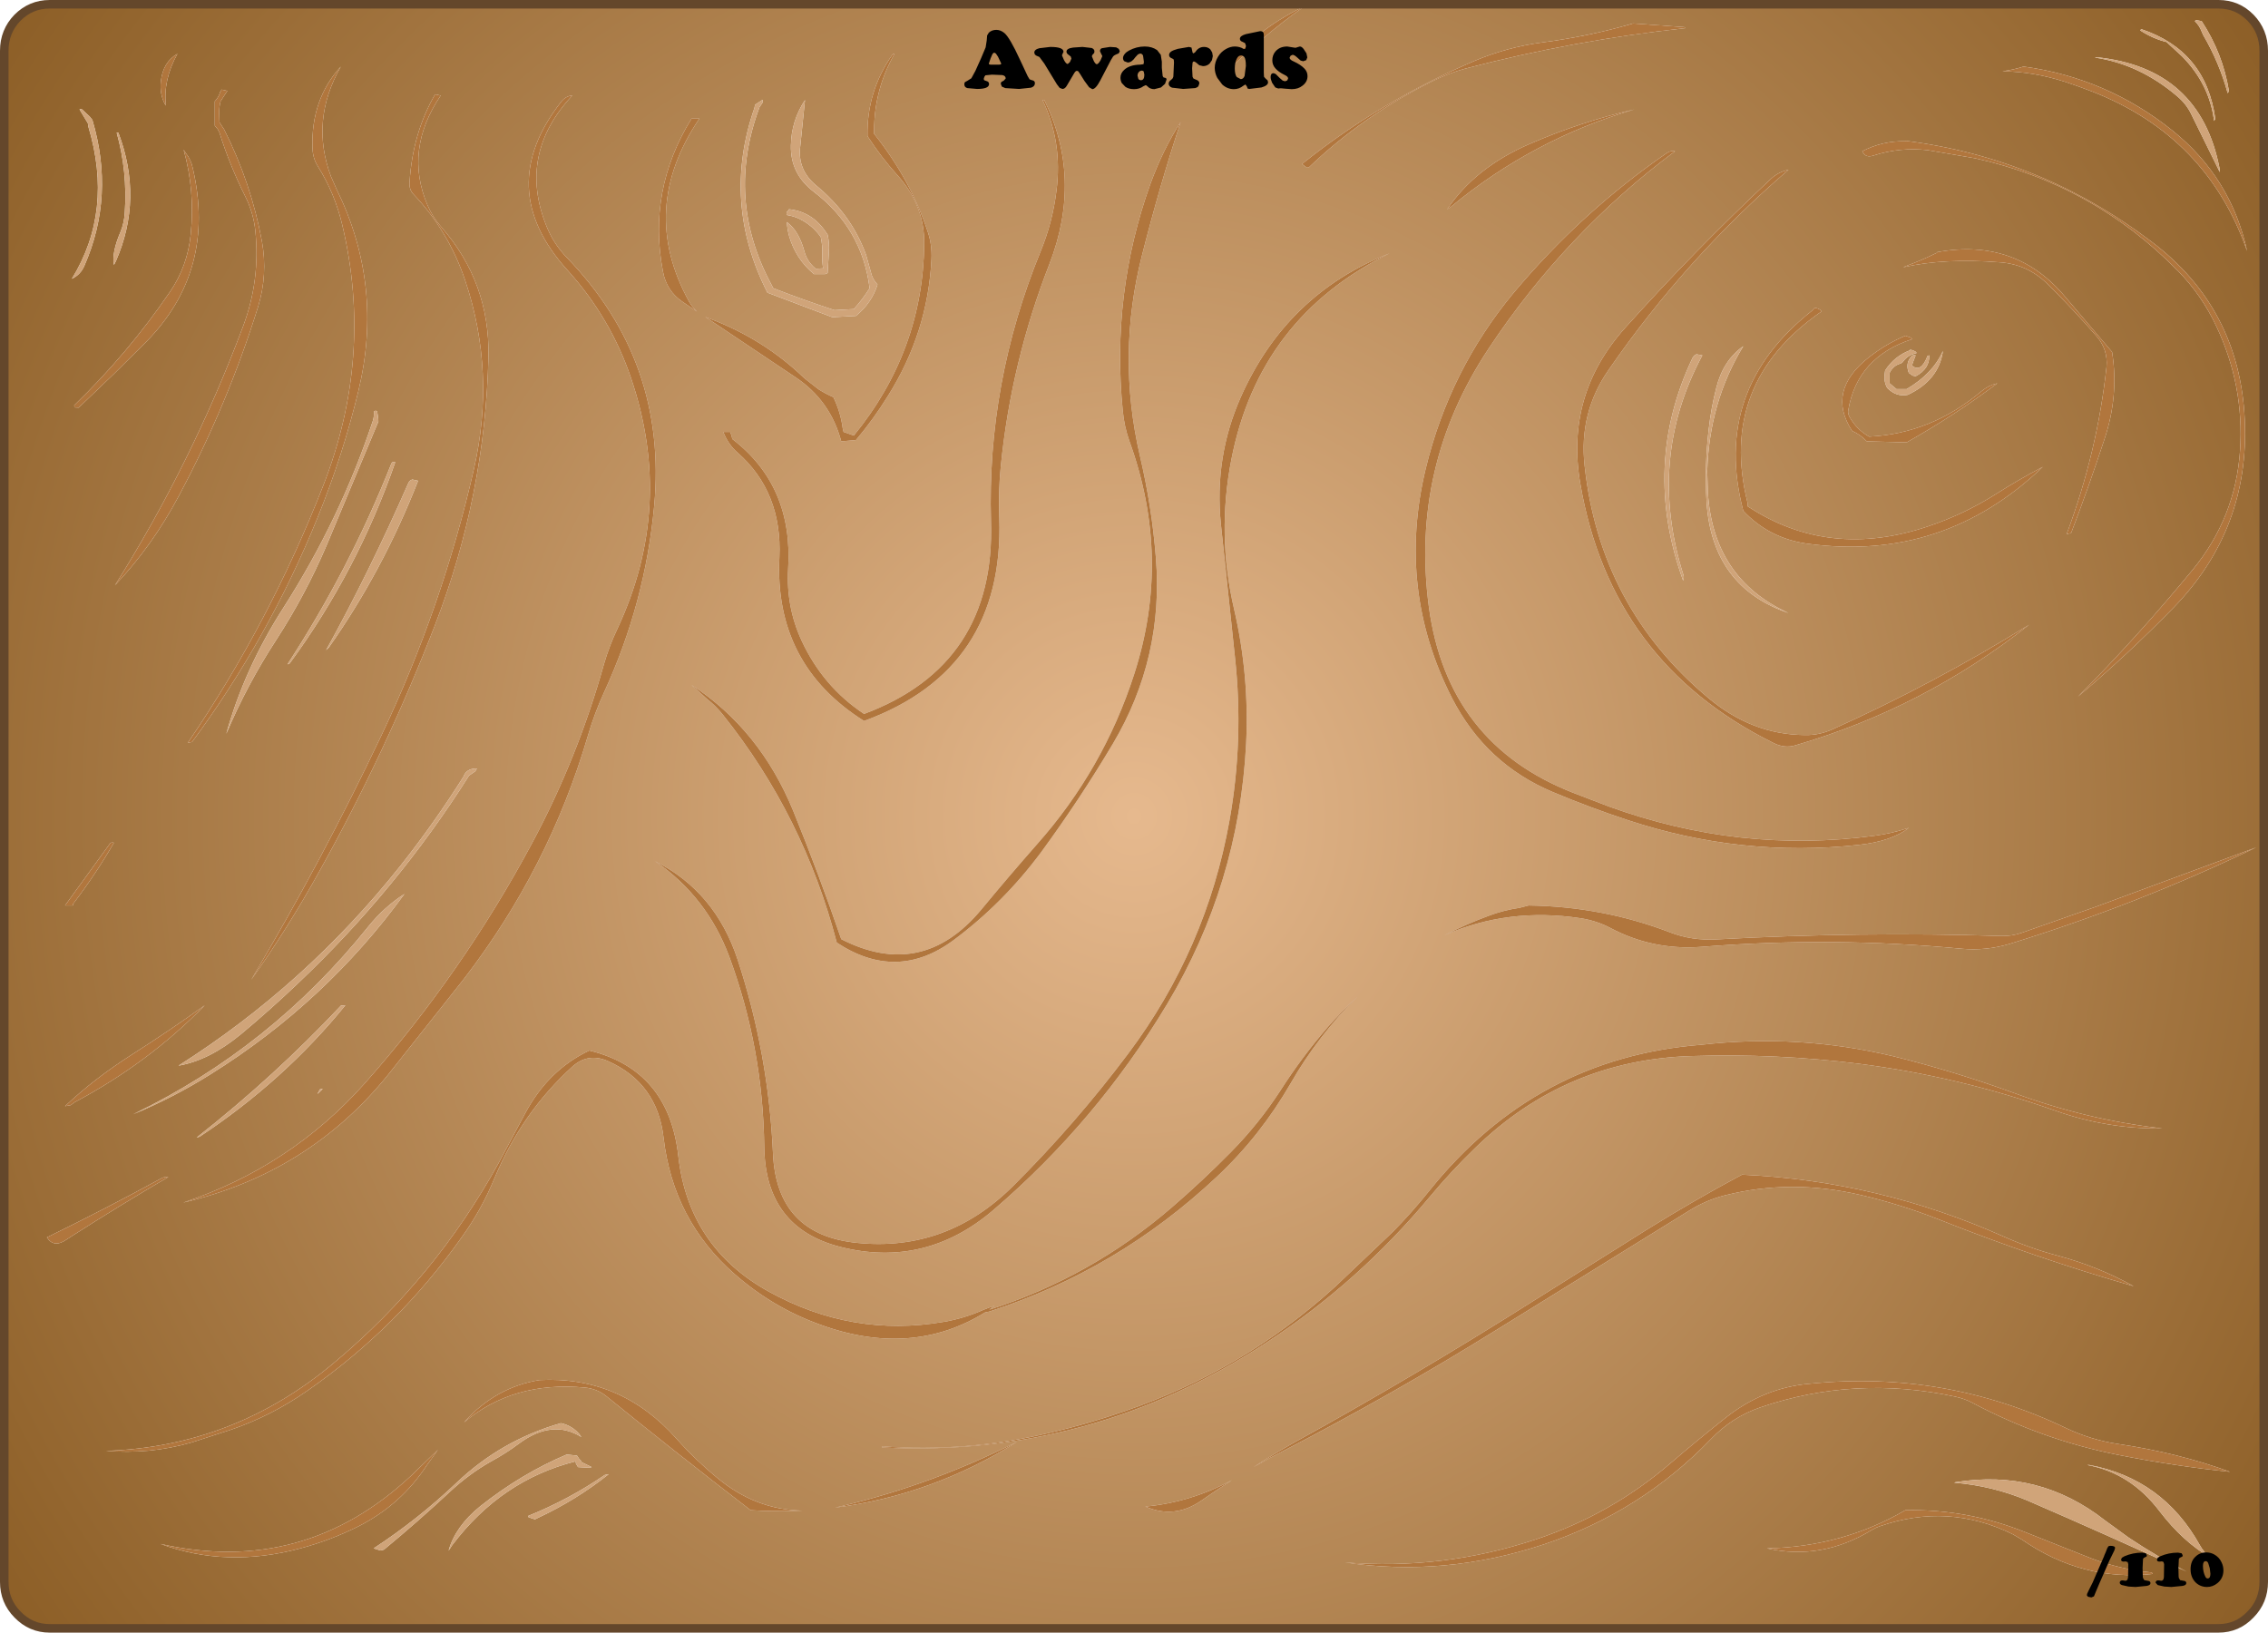 <?xml version="1.0" encoding="UTF-8" standalone="no"?>
<svg xmlns:xlink="http://www.w3.org/1999/xlink" height="382.7px" width="531.65px" xmlns="http://www.w3.org/2000/svg">
  <g transform="matrix(1.0, 0.0, 0.0, 1.0, 10.6, 10.8)">
    <path d="M425.95 24.65 Q426.65 26.3 428.6 25.65 434.85 23.65 441.3 24.4 L452.4 26.3 Q480.0 32.4 499.9 52.65 505.55 58.4 509.0 65.8 515.5 79.65 514.5 94.75 513.45 110.5 503.4 122.75 490.15 138.85 476.5 152.5 488.2 142.6 498.8 131.75 516.8 113.3 515.6 87.55 514.4 61.45 493.75 45.85 467.85 26.2 436.05 22.2 L436.05 22.3 Q430.65 22.2 425.95 24.65 M416.4 62.2 L416.05 61.8 Q415.5 61.45 414.8 61.35 L414.15 62.05 Q390.6 80.6 398.05 108.95 404.1 115.4 413.1 116.65 444.9 121.0 468.25 98.65 462.7 101.55 457.3 105.0 449.8 109.75 441.45 112.55 418.2 120.45 399.1 107.9 L399.05 107.05 Q392.05 79.05 416.4 62.2 M408.65 29.0 Q406.25 29.5 404.45 31.2 386.7 47.85 370.4 66.0 356.25 81.75 359.85 102.6 367.0 144.45 405.1 163.35 407.75 164.7 410.3 163.9 440.35 155.15 465.05 135.65 442.85 149.4 419.1 160.1 415.85 161.6 412.4 161.5 400.1 161.4 389.85 152.8 364.4 131.5 360.85 98.3 359.5 85.95 366.45 75.95 384.65 49.6 408.65 29.0 M382.05 24.65 Q381.05 24.45 380.15 25.05 360.1 38.9 344.25 57.8 329.2 75.9 323.6 99.1 316.8 127.35 329.75 152.8 337.7 168.3 353.5 174.9 362.05 178.5 371.0 181.45 397.6 190.25 425.1 187.25 432.85 186.4 436.85 183.25 432.95 184.55 428.85 185.1 397.2 189.35 366.55 178.25 L358.2 175.05 Q328.7 163.55 324.35 131.5 319.95 98.6 338.4 70.85 356.4 43.75 382.05 24.65 M384.45 -4.2 L384.2 -4.45 372.2 -5.3 Q362.0 -2.3 350.9 -0.85 342.7 0.25 335.1 3.45 313.15 12.8 294.6 27.65 L295.75 28.5 296.2 28.45 Q308.9 16.3 325.05 8.3 328.9 6.35 333.0 5.25 358.5 -1.4 384.45 -4.2 M387.1 72.25 Q386.55 72.4 386.15 73.1 374.2 98.35 383.95 125.3 384.2 124.6 384.05 124.1 375.4 96.8 388.45 72.5 L387.1 72.25 M427.55 91.55 Q424.65 89.9 423.0 87.0 422.5 86.1 422.65 85.4 424.75 72.9 437.65 68.7 L437.35 68.35 436.05 67.9 Q431.6 69.75 427.5 72.95 417.45 80.85 423.55 90.2 425.55 91.1 427.0 92.65 L436.35 92.9 Q447.6 86.55 457.6 79.05 455.6 79.5 453.9 80.9 442.1 90.85 427.55 91.55 M280.25 82.3 Q274.0 96.4 275.6 112.1 L278.9 143.3 Q281.0 162.6 277.6 181.6 272.2 211.75 253.85 236.2 241.5 252.65 226.9 267.2 211.35 282.65 190.4 280.55 171.45 278.7 170.6 259.6 169.55 236.15 162.3 214.1 157.05 198.2 143.0 191.1 155.1 199.4 160.35 213.45 168.25 234.8 168.55 258.05 168.8 277.05 186.45 281.5 206.3 286.5 222.25 272.85 246.55 252.0 263.0 224.55 279.8 196.45 281.5 163.65 282.3 147.55 278.7 132.05 274.6 114.5 278.05 96.9 284.55 63.6 315.1 48.6 290.95 58.15 280.25 82.3 M266.15 17.85 Q262.05 24.15 259.05 32.35 249.85 58.05 252.6 85.55 252.95 89.2 254.15 92.6 264.1 120.0 255.25 147.3 248.05 169.6 232.45 187.15 225.8 194.7 219.4 202.45 205.55 219.05 186.6 209.35 181.4 194.2 175.35 179.3 167.55 160.25 151.5 149.75 L155.15 153.05 Q157.25 154.7 158.9 156.8 177.8 180.45 185.55 210.15 199.6 219.45 212.9 209.6 224.6 200.9 233.5 188.9 242.5 176.6 250.3 163.5 262.25 143.35 260.35 119.9 259.4 107.9 256.6 96.0 251.15 72.45 257.1 49.05 261.2 32.85 266.15 17.85 M277.05 6.4 Q277.05 6.0 277.2 5.8 285.6 -2.55 294.85 -9.1 L294.6 -9.05 Q283.5 -3.65 276.0 5.85 276.0 6.25 276.15 6.35 L277.05 6.4 M372.5 14.85 Q359.9 17.75 347.95 22.95 335.25 28.45 328.65 38.25 L329.6 37.6 Q348.75 21.8 372.5 14.85 M389.95 89.8 Q388.95 98.35 389.45 107.0 390.8 126.8 408.65 132.9 390.95 124.8 389.75 104.6 L389.6 99.7 Q390.05 83.45 398.05 70.35 393.3 73.7 391.7 80.2 390.5 84.9 389.95 89.8 M516.95 -6.65 Q520.05 -3.45 520.05 1.1 L520.05 360.0 Q520.05 364.5 516.95 367.65 513.85 370.9 509.45 370.9 L1.05 370.9 Q-3.35 370.9 -6.5 367.65 -9.6 364.5 -9.6 360.0 L-9.6 1.1 Q-9.6 -3.45 -6.5 -6.65 -3.35 -9.8 1.05 -9.8 L509.45 -9.8 Q513.85 -9.8 516.95 -6.65 M491.4 -3.95 Q490.95 -3.7 491.2 -3.6 494.05 -1.75 497.25 -0.95 L500.9 2.4 Q507.35 8.95 508.4 17.55 L508.7 17.05 Q506.5 1.1 491.4 -3.95 M473.4 8.35 Q476.75 9.45 479.95 10.7 506.8 21.25 516.15 48.05 512.4 30.85 498.65 19.8 483.25 7.45 463.75 4.8 461.45 5.55 458.8 5.9 466.05 6.0 473.4 8.35 M505.5 -3.4 L505.85 -2.6 Q509.65 3.9 511.6 11.05 L511.9 10.55 Q510.45 1.7 505.5 -5.85 L504.15 -6.1 503.9 -5.85 Q505.0 -4.75 505.5 -3.4 M480.75 2.6 L480.5 2.7 Q490.95 4.25 499.75 11.75 501.95 13.6 503.1 16.05 L509.75 29.55 509.7 28.7 Q505.15 5.05 480.75 2.6 M443.5 48.3 L443.45 48.45 Q439.9 50.2 436.1 51.6 L435.55 51.85 Q445.25 49.65 458.35 50.7 464.75 51.2 469.4 55.8 475.45 61.75 480.9 68.05 483.55 71.15 483.2 75.15 481.05 95.15 473.85 114.4 L474.9 114.15 Q479.05 103.3 482.65 92.35 486.15 82.0 484.5 71.7 L473.7 59.0 Q462.05 44.9 443.5 48.3 M438.45 72.5 Q437.8 72.3 437.4 72.8 436.0 74.4 436.85 76.6 L437.75 77.25 438.45 77.4 Q441.75 75.65 441.65 72.5 L441.25 72.6 Q439.75 76.6 437.65 74.95 437.65 74.55 437.8 74.2 L438.45 72.5 M438.4 71.6 Q437.8 71.25 437.15 71.15 L437.15 71.3 Q433.45 72.7 431.3 76.05 L431.2 76.85 Q430.95 78.65 431.8 80.15 433.95 82.3 436.6 81.75 443.9 78.35 444.85 71.45 442.5 76.8 436.35 80.4 L433.95 80.4 432.35 79.05 432.35 78.25 432.35 76.6 Q433.2 74.85 435.0 74.4 L435.45 74.05 Q436.45 72.5 438.7 71.95 L438.4 71.6 M512.15 334.2 Q499.9 329.75 486.05 327.7 479.6 326.75 473.7 323.95 445.3 310.35 413.7 313.55 402.85 314.45 393.9 321.55 387.45 326.65 381.15 332.05 367.1 344.2 349.4 350.05 327.5 357.3 304.7 355.45 327.95 358.95 351.35 351.2 374.05 343.6 390.5 326.5 395.45 321.35 402.05 319.1 424.3 311.5 447.8 316.6 449.9 317.05 451.7 318.0 468.05 326.7 486.0 330.25 499.35 332.9 512.15 334.2 M471.8 283.55 Q465.4 281.85 459.3 279.15 429.85 266.0 397.75 264.55 386.7 270.45 375.65 277.3 L349.0 294.05 Q321.2 311.65 292.4 327.55 287.7 330.2 283.25 333.1 286.5 331.2 289.85 329.5 315.55 316.25 340.1 301.0 362.75 286.95 385.35 273.0 389.35 270.5 393.75 269.4 409.2 265.5 425.5 269.3 434.9 271.5 443.9 275.05 466.35 284.0 489.55 290.7 481.3 286.1 471.8 283.55 M461.35 245.35 Q447.45 240.3 433.25 236.8 411.1 231.5 388.2 234.1 349.5 237.15 324.55 268.2 320.4 273.4 315.8 278.05 L302.4 290.8 Q280.75 310.5 253.0 320.0 244.35 323.0 235.5 325.05 216.15 329.65 196.2 328.25 L196.2 328.5 Q245.05 331.0 286.3 303.9 307.9 289.75 324.6 269.7 329.6 263.7 335.25 258.25 356.35 237.7 385.8 236.75 405.65 236.1 425.15 238.55 448.55 241.55 471.05 249.5 483.4 253.9 496.2 253.7 478.55 251.7 461.35 245.35 M463.2 207.9 Q460.95 208.65 458.65 208.6 425.4 207.55 391.9 209.4 385.95 209.75 380.75 207.7 365.05 201.7 347.75 201.45 L345.6 202.0 Q341.9 202.55 338.55 203.8 333.1 205.8 328.05 208.4 342.95 201.85 360.0 204.45 363.75 205.05 366.95 206.75 376.85 212.0 388.2 211.15 418.85 208.7 449.35 211.6 454.95 212.1 460.5 210.45 490.55 201.2 518.25 187.85 L480.7 201.75 463.2 207.9 M447.75 336.65 L447.5 336.75 Q456.55 337.5 464.7 340.95 483.4 349.05 502.0 357.6 495.3 354.25 488.35 349.6 L482.85 345.6 Q467.35 333.45 447.75 336.65 M479.15 332.6 L478.65 332.6 Q488.8 334.45 495.6 343.4 501.15 350.65 507.6 354.35 506.0 353.1 505.1 351.45 496.4 335.8 479.15 332.6 M41.65 12.1 L42.7 10.5 41.35 10.2 41.0 10.8 Q40.7 11.95 39.75 12.95 L39.75 14.55 39.75 18.65 40.45 19.5 40.85 20.3 Q43.25 27.95 46.85 35.15 48.8 39.0 49.25 43.25 50.45 54.85 46.4 65.65 34.4 97.7 16.35 126.4 25.05 117.25 31.35 105.4 42.8 83.9 49.9 61.1 52.2 53.6 50.8 45.75 48.25 32.0 41.9 19.45 L41.35 18.65 40.85 17.85 40.8 16.2 Q40.7 14.5 41.1 12.95 L41.65 12.1 M278.2 336.15 Q268.55 341.35 257.9 342.35 264.75 345.35 271.1 340.9 274.6 338.45 278.2 336.15 M307.55 222.9 Q303.95 226.2 300.65 229.95 294.55 237.0 289.5 244.9 284.45 252.65 277.95 259.25 271.3 266.0 264.05 272.25 245.05 288.6 221.3 296.2 L222.5 295.3 Q221.2 295.7 219.9 296.25 215.4 298.25 210.65 299.05 189.1 302.75 169.6 291.95 150.8 281.55 148.4 260.15 146.15 240.0 127.55 235.45 117.95 240.0 112.55 250.1 L106.35 261.7 Q91.4 288.85 67.7 308.65 44.3 328.3 14.25 329.3 19.3 329.7 24.25 329.25 29.4 328.75 34.4 327.3 L43.5 324.35 Q53.0 321.1 61.45 315.2 82.7 300.4 97.65 279.2 102.3 272.75 105.35 265.3 111.75 249.95 123.65 239.15 127.35 235.9 131.95 237.95 143.5 243.1 144.95 255.9 147.2 275.25 161.6 287.85 170.55 295.7 181.5 299.65 203.0 307.55 220.3 296.85 L221.3 296.65 Q251.45 286.9 274.75 264.95 284.85 255.45 291.95 243.15 298.35 231.95 307.55 222.9 M430.1 346.95 Q446.1 341.4 461.25 348.85 L463.45 350.15 Q477.6 359.95 494.05 358.15 L493.8 357.8 Q486.35 357.05 479.65 354.5 L464.4 348.45 Q450.7 342.9 436.05 343.2 421.25 351.8 403.6 352.15 416.4 355.05 428.25 347.8 429.15 347.25 430.1 346.95 M8.65 14.85 Q7.9 14.65 8.1 14.95 L10.0 18.1 10.1 18.85 Q16.05 38.6 6.25 54.55 8.3 53.6 9.2 51.45 16.35 35.1 11.05 17.3 L10.45 16.55 8.65 14.85 M32.45 24.3 Q35.15 33.85 34.1 44.2 33.35 51.6 29.25 57.6 19.35 72.1 6.8 84.2 6.8 84.6 6.95 84.7 L7.85 84.75 16.1 76.85 23.65 69.35 Q40.15 52.6 34.6 28.65 34.2 26.65 33.0 25.15 L32.45 24.3 M28.3 13.95 Q27.6 7.9 31.0 1.8 27.6 3.75 27.1 8.3 26.8 11.2 28.05 13.6 L28.3 13.95 M17.15 20.3 L16.75 20.3 Q19.3 29.35 18.65 39.05 18.5 41.5 17.65 43.55 15.55 48.45 16.1 51.3 L16.55 50.45 Q23.0 35.75 17.15 20.3 M63.95 28.25 Q67.9 34.55 69.65 42.0 76.95 72.75 65.2 102.95 52.65 135.15 33.4 163.35 L34.45 163.1 Q52.4 138.75 63.8 110.65 69.75 96.05 73.4 80.9 79.4 56.15 68.3 33.55 L67.0 30.6 Q62.05 17.45 69.3 4.8 62.3 12.45 62.65 23.8 62.7 26.3 63.95 28.25 M65.85 141.6 L66.5 140.95 Q79.2 122.9 87.4 101.9 L86.05 101.6 Q85.4 101.8 85.1 102.5 76.05 123.15 65.85 141.6 M82.05 97.55 Q81.4 97.3 81.15 97.85 71.3 122.7 56.8 144.9 57.15 144.9 57.35 144.65 73.25 122.95 82.05 97.55 M78.1 88.0 L78.05 87.2 77.8 85.55 Q77.05 85.35 77.05 85.85 77.1 87.0 76.75 88.0 69.15 110.85 55.85 131.65 46.65 146.0 42.45 161.2 47.3 149.7 54.15 139.2 61.0 128.65 65.95 117.05 L78.1 88.0 M199.1 1.8 Q198.7 1.8 198.6 2.0 192.55 10.65 192.75 21.1 195.9 26.0 199.75 30.25 206.15 37.3 206.05 46.4 205.75 71.45 189.55 91.3 L187.15 90.45 186.95 89.65 Q186.45 85.8 184.75 82.3 182.9 81.5 181.2 80.4 L177.95 77.85 Q168.35 68.6 155.65 63.85 L154.75 63.5 175.9 77.65 Q184.05 83.1 186.6 92.65 L190.05 92.35 Q194.15 87.5 197.55 82.0 206.9 67.15 207.75 49.95 207.9 46.65 206.95 43.75 202.95 31.45 194.3 20.55 L194.3 19.75 Q194.35 10.1 199.1 1.8 M234.2 12.65 L233.8 12.65 Q238.5 22.55 237.05 33.9 236.15 41.3 233.3 48.2 220.75 78.9 221.7 111.4 222.8 145.05 191.95 156.55 182.3 150.15 177.3 139.35 173.65 131.45 174.15 122.6 175.4 103.1 161.05 92.1 L160.9 91.35 160.55 90.45 158.95 90.45 Q160.1 93.4 162.3 95.3 172.8 104.55 172.1 119.85 170.85 144.95 191.95 158.2 224.85 146.15 223.65 110.6 223.4 104.5 224.0 98.45 226.45 74.0 235.4 51.1 243.2 30.95 234.2 12.65 M174.3 38.4 L173.85 38.9 Q173.7 39.15 173.85 39.6 175.45 39.85 176.8 40.5 179.85 42.0 181.8 44.75 182.25 46.75 182.15 48.85 182.1 50.5 182.35 52.1 L180.75 52.2 180.5 52.1 Q178.55 50.45 177.95 48.1 176.65 43.3 173.85 41.25 173.95 42.95 174.4 44.6 175.95 49.9 180.2 53.45 L182.85 53.45 183.4 53.2 183.7 48.3 Q183.85 46.2 183.4 44.2 L182.85 43.4 Q179.65 38.8 174.35 38.25 L174.3 38.4 M180.75 32.7 Q176.25 29.0 177.0 23.4 L178.1 12.65 Q174.9 17.5 174.8 23.3 174.65 29.9 180.1 34.1 191.5 42.75 193.25 56.75 191.65 59.35 189.55 61.65 L185.0 61.9 Q177.7 59.5 170.65 56.75 L170.25 55.95 Q159.4 35.8 167.45 14.3 L168.1 13.35 168.25 12.65 168.0 12.7 166.4 13.75 166.25 14.5 Q158.55 36.7 169.3 57.8 L184.5 63.55 190.05 63.25 Q193.75 60.2 195.1 55.9 193.85 54.6 193.45 52.65 L192.4 48.9 Q188.95 39.45 180.75 32.7 M123.55 11.6 Q122.1 11.65 120.95 13.05 105.05 33.35 122.4 52.5 132.55 63.7 137.35 77.9 147.55 108.0 134.1 136.65 132.2 140.65 131.0 144.8 124.85 166.8 114.2 186.7 97.85 217.25 74.9 243.15 57.5 262.7 32.35 271.1 61.75 264.2 80.4 241.1 L98.2 218.6 Q118.1 192.7 127.2 161.7 128.75 156.4 131.0 151.5 140.65 130.55 142.75 107.8 145.9 74.0 122.3 49.6 119.15 46.35 117.5 42.2 110.7 25.35 123.55 11.6 M92.7 11.6 L91.4 11.3 Q86.1 20.45 85.4 32.0 85.3 33.65 86.3 34.7 94.55 43.35 98.45 54.95 105.65 76.45 100.5 99.1 93.15 131.45 78.75 161.7 64.85 191.0 48.3 218.85 56.8 206.95 64.35 193.3 79.85 165.5 91.4 135.65 103.15 105.25 103.9 72.8 104.25 55.4 92.8 42.35 90.8 40.1 89.6 37.25 84.1 24.35 92.7 11.6 M153.35 17.0 L151.5 17.0 Q141.15 33.8 144.8 52.8 145.65 57.5 149.55 60.05 L152.8 62.25 Q151.65 61.2 150.9 59.85 139.0 38.2 153.35 17.0 M99.35 171.0 L100.8 170.0 101.2 169.35 100.95 169.35 Q98.7 169.4 98.05 171.25 91.25 182.05 83.35 192.05 61.0 220.15 31.25 239.0 38.45 237.75 45.85 231.65 52.7 225.95 59.2 219.75 82.45 197.75 99.35 171.0 M157.45 335.55 Q152.35 331.35 148.0 326.45 134.9 311.7 115.85 312.7 105.7 314.35 98.4 322.35 L98.2 322.6 Q109.7 312.9 126.45 314.45 129.3 314.7 131.5 316.45 148.2 330.0 165.35 343.2 170.65 343.55 175.9 343.35 L177.45 343.3 Q166.45 343.1 157.45 335.55 M94.9 338.85 Q99.35 334.7 104.45 331.8 108.05 329.85 111.1 327.55 118.9 321.8 125.7 326.05 L125.1 325.25 Q123.4 323.35 120.9 322.8 107.0 326.75 96.5 336.7 87.4 345.35 77.0 352.15 L78.6 352.65 79.4 352.45 Q87.4 345.85 94.9 338.85 M132.1 334.75 L131.15 334.95 Q122.75 340.7 113.2 344.55 L113.3 344.85 114.8 345.35 115.3 345.1 Q124.45 340.85 132.1 334.75 M127.55 333.25 L128.1 333.1 125.75 331.95 125.7 331.75 125.15 331.15 124.65 330.4 122.25 330.15 Q111.6 334.65 101.95 342.3 96.15 347.0 94.55 352.7 L95.4 351.4 Q106.95 336.1 124.35 331.75 L124.4 332.25 124.9 333.1 127.55 333.25 M187.1 342.15 L185.15 342.6 Q207.9 339.7 227.85 327.15 208.3 337.05 187.1 342.15 M89.5 332.6 L92.05 329.05 85.85 335.05 Q60.6 358.7 27.0 351.1 42.55 356.85 60.0 352.1 66.9 350.25 73.4 347.0 83.45 341.9 89.5 332.6 M70.35 224.85 L69.35 224.9 Q53.6 241.65 35.5 255.85 L36.2 255.65 Q55.95 242.55 70.35 224.85 M6.5 201.45 Q6.5 201.0 6.75 200.8 11.95 193.95 16.1 186.75 15.4 186.55 15.1 187.05 L4.65 201.45 6.5 201.45 M20.6 250.4 Q30.0 246.5 38.7 241.05 65.75 224.15 84.2 198.75 79.4 201.85 75.7 206.45 52.9 234.85 20.6 250.4 M0.4 279.25 Q2.0 281.8 4.95 279.8 L6.25 278.95 Q17.65 271.65 28.85 265.1 28.0 265.0 27.25 265.4 13.85 272.7 0.4 279.25 M4.65 248.5 L6.0 248.25 6.85 247.6 Q24.25 238.35 37.4 224.85 29.2 230.75 20.4 236.35 11.4 242.1 4.65 248.5 M63.8 245.65 L65.05 244.45 64.8 244.45 64.4 244.55 63.8 245.65" fill="url(#gradient0)" fill-rule="evenodd" stroke="none"/>
    <path d="M384.45 -4.2 Q358.5 -1.4 333.0 5.25 328.9 6.35 325.05 8.3 308.9 16.3 296.2 28.45 L295.75 28.5 294.6 27.65 Q313.15 12.8 335.1 3.45 342.7 0.25 350.9 -0.85 362.0 -2.3 372.2 -5.3 L384.2 -4.45 384.45 -4.2 M382.05 24.65 Q356.4 43.75 338.4 70.85 319.95 98.6 324.35 131.5 328.7 163.55 358.2 175.05 L366.55 178.25 Q397.2 189.35 428.85 185.1 432.95 184.55 436.85 183.25 432.85 186.4 425.1 187.25 397.6 190.25 371.0 181.45 362.05 178.5 353.5 174.9 337.7 168.3 329.75 152.8 316.8 127.35 323.6 99.1 329.2 75.9 344.25 57.8 360.1 38.9 380.15 25.05 381.05 24.45 382.05 24.65 M408.65 29.0 Q384.65 49.6 366.45 75.95 359.5 85.95 360.85 98.3 364.4 131.5 389.85 152.8 400.1 161.4 412.4 161.5 415.85 161.6 419.1 160.1 442.85 149.4 465.05 135.65 440.35 155.15 410.3 163.9 407.75 164.7 405.1 163.35 367.0 144.45 359.85 102.6 356.25 81.75 370.4 66.0 386.7 47.85 404.45 31.2 406.25 29.5 408.65 29.0 M416.4 62.2 Q392.05 79.05 399.05 107.05 L399.1 107.9 Q418.2 120.45 441.45 112.55 449.8 109.75 457.3 105.0 462.7 101.55 468.25 98.65 444.9 121.0 413.1 116.65 404.1 115.4 398.05 108.95 390.6 80.6 414.15 62.05 L414.8 61.35 Q415.5 61.45 416.05 61.8 L416.4 62.2 M425.95 24.65 Q430.65 22.2 436.05 22.3 L436.05 22.2 Q467.85 26.2 493.75 45.85 514.4 61.45 515.6 87.55 516.8 113.3 498.8 131.75 488.2 142.6 476.5 152.5 490.15 138.85 503.4 122.75 513.45 110.5 514.5 94.75 515.5 79.65 509.0 65.8 505.55 58.4 499.9 52.65 480.0 32.4 452.4 26.3 L441.3 24.4 Q434.85 23.65 428.6 25.65 426.65 26.3 425.95 24.65 M372.5 14.85 Q348.75 21.8 329.6 37.6 L328.65 38.25 Q335.25 28.45 347.95 22.95 359.9 17.75 372.5 14.85 M277.05 6.4 L276.15 6.35 Q276.0 6.25 276.0 5.85 283.5 -3.65 294.6 -9.05 L294.85 -9.1 Q285.6 -2.55 277.2 5.8 277.05 6.0 277.05 6.4 M266.15 17.85 Q261.2 32.85 257.1 49.05 251.15 72.45 256.6 96.0 259.4 107.9 260.35 119.9 262.25 143.35 250.3 163.5 242.5 176.6 233.5 188.9 224.6 200.9 212.9 209.6 199.6 219.45 185.55 210.15 177.8 180.45 158.9 156.8 157.25 154.7 155.15 153.05 L151.5 149.75 Q167.55 160.25 175.35 179.3 181.4 194.2 186.6 209.35 205.55 219.05 219.4 202.45 225.8 194.7 232.45 187.15 248.05 169.6 255.25 147.3 264.1 120.0 254.15 92.6 252.95 89.2 252.6 85.55 249.85 58.05 259.05 32.35 262.05 24.15 266.15 17.85 M280.25 82.3 Q290.95 58.15 315.1 48.6 284.55 63.6 278.05 96.9 274.6 114.5 278.7 132.05 282.3 147.55 281.5 163.65 279.8 196.45 263.0 224.55 246.55 252.0 222.25 272.85 206.3 286.5 186.45 281.5 168.8 277.05 168.55 258.05 168.25 234.8 160.35 213.45 155.1 199.4 143.0 191.1 157.05 198.2 162.3 214.1 169.55 236.15 170.6 259.6 171.45 278.7 190.4 280.55 211.35 282.65 226.9 267.2 241.5 252.65 253.85 236.2 272.2 211.75 277.6 181.6 281.0 162.6 278.9 143.3 L275.6 112.1 Q274.0 96.4 280.25 82.3 M427.55 91.55 Q442.1 90.85 453.9 80.9 455.6 79.5 457.6 79.05 447.6 86.55 436.35 92.9 L427.0 92.65 Q425.55 91.1 423.55 90.2 417.45 80.85 427.5 72.95 431.6 69.75 436.05 67.9 L437.35 68.35 437.65 68.7 Q424.75 72.9 422.65 85.4 422.5 86.1 423.0 87.0 424.65 89.9 427.55 91.55 M473.4 8.35 Q466.05 6.0 458.8 5.9 461.45 5.55 463.75 4.8 483.25 7.45 498.65 19.8 512.4 30.85 516.15 48.05 506.8 21.25 479.95 10.7 476.75 9.45 473.4 8.35 M443.5 48.3 Q462.05 44.9 473.7 59.0 L484.5 71.7 Q486.15 82.0 482.65 92.35 479.05 103.3 474.9 114.15 L473.85 114.4 Q481.05 95.15 483.2 75.15 483.55 71.15 480.9 68.05 475.45 61.75 469.4 55.8 464.75 51.2 458.35 50.7 445.25 49.65 435.55 51.85 L436.1 51.6 Q439.9 50.2 443.45 48.45 L443.5 48.3 M463.2 207.9 L480.7 201.75 518.25 187.85 Q490.55 201.2 460.5 210.45 454.95 212.1 449.35 211.6 418.85 208.7 388.2 211.15 376.85 212.0 366.95 206.75 363.75 205.05 360.0 204.45 342.95 201.85 328.05 208.4 333.1 205.8 338.55 203.8 341.9 202.55 345.6 202.0 L347.75 201.45 Q365.05 201.7 380.75 207.7 385.95 209.75 391.9 209.4 425.4 207.55 458.65 208.6 460.95 208.65 463.2 207.9 M461.35 245.35 Q478.55 251.7 496.2 253.7 483.4 253.9 471.05 249.5 448.55 241.55 425.15 238.55 405.65 236.1 385.8 236.75 356.35 237.7 335.25 258.25 329.6 263.7 324.6 269.7 307.9 289.75 286.3 303.9 245.05 331.0 196.2 328.5 L196.2 328.25 Q216.15 329.65 235.5 325.05 244.35 323.0 253.0 320.0 280.75 310.5 302.4 290.8 L315.8 278.05 Q320.4 273.4 324.55 268.2 349.5 237.15 388.2 234.1 411.1 231.5 433.25 236.8 447.45 240.3 461.35 245.35 M471.8 283.55 Q481.3 286.1 489.55 290.7 466.35 284.0 443.9 275.05 434.9 271.5 425.5 269.3 409.2 265.5 393.75 269.4 389.35 270.5 385.35 273.0 362.75 286.95 340.1 301.0 315.55 316.25 289.85 329.5 286.5 331.2 283.25 333.1 287.7 330.2 292.4 327.55 321.2 311.65 349.0 294.05 L375.65 277.3 Q386.7 270.45 397.75 264.55 429.85 266.0 459.3 279.15 465.4 281.85 471.8 283.55 M512.15 334.2 Q499.35 332.9 486.0 330.25 468.05 326.7 451.7 318.0 449.9 317.05 447.8 316.6 424.3 311.5 402.05 319.1 395.45 321.35 390.5 326.5 374.05 343.6 351.35 351.2 327.95 358.95 304.7 355.45 327.5 357.3 349.4 350.05 367.1 344.2 381.15 332.05 387.45 326.65 393.9 321.55 402.85 314.45 413.7 313.55 445.3 310.35 473.7 323.95 479.6 326.75 486.05 327.7 499.9 329.75 512.15 334.2 M430.1 346.95 Q429.15 347.25 428.25 347.8 416.4 355.05 403.6 352.15 421.25 351.8 436.05 343.2 450.7 342.9 464.4 348.45 L479.65 354.5 Q486.35 357.05 493.8 357.8 L494.05 358.15 Q477.6 359.95 463.45 350.15 L461.25 348.85 Q446.1 341.4 430.1 346.95 M307.55 222.9 Q298.35 231.95 291.95 243.15 284.85 255.45 274.75 264.95 251.45 286.9 221.3 296.65 L220.3 296.85 Q203.0 307.55 181.5 299.65 170.55 295.7 161.6 287.85 147.2 275.25 144.95 255.9 143.5 243.1 131.95 237.95 127.35 235.9 123.65 239.15 111.75 249.95 105.35 265.3 102.3 272.75 97.65 279.2 82.7 300.4 61.45 315.2 53.0 321.1 43.5 324.35 L34.4 327.3 Q29.4 328.75 24.25 329.25 19.3 329.7 14.25 329.3 44.3 328.3 67.7 308.65 91.4 288.85 106.35 261.7 L112.55 250.1 Q117.95 240.0 127.55 235.45 146.15 240.0 148.4 260.15 150.8 281.55 169.6 291.95 189.1 302.75 210.65 299.05 215.4 298.25 219.9 296.25 221.2 295.7 222.5 295.3 L221.3 296.2 Q245.05 288.6 264.05 272.25 271.3 266.0 277.95 259.25 284.45 252.65 289.5 244.9 294.55 237.0 300.65 229.95 303.95 226.2 307.55 222.9 M278.2 336.15 Q274.6 338.45 271.1 340.9 264.75 345.35 257.9 342.35 268.55 341.35 278.2 336.15 M41.65 12.1 L41.1 12.95 Q40.7 14.5 40.8 16.2 L40.85 17.85 41.35 18.65 41.9 19.45 Q48.25 32.0 50.8 45.75 52.2 53.6 49.9 61.1 42.8 83.9 31.35 105.4 25.05 117.25 16.35 126.4 34.4 97.7 46.4 65.65 50.45 54.85 49.25 43.25 48.8 39.0 46.85 35.15 43.25 27.95 40.85 20.3 L40.45 19.5 39.75 18.65 39.75 14.55 39.75 12.95 Q40.7 11.95 41.0 10.8 L41.35 10.2 42.7 10.5 41.65 12.1 M28.3 13.95 L28.05 13.6 Q26.8 11.2 27.1 8.3 27.6 3.75 31.0 1.8 27.6 7.9 28.3 13.95 M32.45 24.3 L33.0 25.15 Q34.2 26.65 34.6 28.65 40.15 52.6 23.65 69.35 L16.1 76.85 7.85 84.75 6.95 84.7 Q6.8 84.6 6.8 84.2 19.35 72.1 29.25 57.6 33.35 51.6 34.1 44.2 35.15 33.85 32.45 24.3 M63.95 28.25 Q62.7 26.3 62.65 23.8 62.3 12.45 69.3 4.8 62.05 17.45 67.0 30.6 L68.3 33.55 Q79.4 56.15 73.4 80.9 69.75 96.05 63.8 110.65 52.4 138.75 34.45 163.1 L33.4 163.35 Q52.65 135.15 65.2 102.95 76.95 72.75 69.65 42.0 67.9 34.55 63.95 28.25 M234.2 12.65 Q243.2 30.95 235.4 51.1 226.45 74.0 224.0 98.45 223.4 104.5 223.65 110.6 224.85 146.15 191.95 158.2 170.85 144.95 172.1 119.85 172.8 104.55 162.3 95.3 160.1 93.4 158.95 90.45 L160.55 90.45 160.9 91.35 161.05 92.1 Q175.4 103.1 174.15 122.6 173.65 131.45 177.3 139.35 182.3 150.15 191.95 156.55 222.8 145.05 221.7 111.4 220.75 78.9 233.3 48.2 236.15 41.3 237.05 33.9 238.5 22.55 233.8 12.65 L234.2 12.65 M199.1 1.8 Q194.35 10.1 194.3 19.75 L194.3 20.55 Q202.95 31.45 206.95 43.75 207.9 46.65 207.75 49.95 206.9 67.15 197.55 82.0 194.15 87.5 190.05 92.35 L186.6 92.65 Q184.05 83.1 175.9 77.65 L154.75 63.5 155.65 63.85 Q168.35 68.6 177.95 77.85 L181.2 80.4 Q182.9 81.5 184.75 82.3 186.45 85.8 186.95 89.65 L187.15 90.45 189.55 91.3 Q205.75 71.45 206.05 46.4 206.15 37.3 199.75 30.25 195.9 26.0 192.75 21.1 192.55 10.65 198.6 2.0 198.7 1.8 199.1 1.8 M153.35 17.0 Q139.0 38.2 150.9 59.85 151.65 61.2 152.8 62.25 L149.55 60.05 Q145.65 57.5 144.8 52.8 141.15 33.8 151.5 17.0 L153.35 17.0 M92.7 11.6 Q84.1 24.35 89.6 37.25 90.8 40.1 92.8 42.35 104.25 55.4 103.9 72.8 103.15 105.25 91.4 135.65 79.85 165.5 64.35 193.3 56.8 206.95 48.3 218.85 64.85 191.0 78.75 161.7 93.15 131.45 100.5 99.1 105.65 76.45 98.45 54.95 94.55 43.35 86.3 34.7 85.3 33.65 85.4 32.0 86.1 20.45 91.4 11.3 L92.7 11.6 M123.55 11.6 Q110.7 25.35 117.5 42.2 119.15 46.35 122.3 49.6 145.9 74.0 142.75 107.8 140.65 130.55 131.0 151.5 128.75 156.4 127.2 161.7 118.1 192.7 98.2 218.6 L80.4 241.1 Q61.75 264.2 32.35 271.1 57.5 262.7 74.9 243.15 97.85 217.25 114.2 186.7 124.85 166.8 131.0 144.8 132.2 140.65 134.1 136.65 147.55 108.0 137.35 77.9 132.55 63.7 122.4 52.5 105.05 33.35 120.95 13.05 122.1 11.65 123.55 11.6 M157.45 335.55 Q166.45 343.1 177.45 343.3 L175.9 343.35 Q170.65 343.55 165.35 343.2 148.2 330.0 131.5 316.45 129.3 314.7 126.45 314.45 109.7 312.9 98.2 322.6 L98.4 322.35 Q105.7 314.35 115.85 312.7 134.9 311.7 148.0 326.45 152.35 331.35 157.45 335.55 M89.5 332.6 Q83.45 341.9 73.4 347.0 66.9 350.25 60.0 352.1 42.55 356.85 27.0 351.1 60.6 358.7 85.85 335.05 L92.05 329.05 89.5 332.6 M187.1 342.15 Q208.3 337.05 227.85 327.15 207.9 339.7 185.15 342.6 L187.1 342.15 M6.5 201.45 L4.65 201.45 15.1 187.05 Q15.4 186.55 16.1 186.75 11.95 193.95 6.75 200.8 6.5 201.0 6.5 201.45 M4.65 248.5 Q11.4 242.1 20.4 236.35 29.2 230.75 37.4 224.85 24.25 238.35 6.85 247.6 L6.0 248.25 4.65 248.5 M0.4 279.25 Q13.85 272.7 27.25 265.4 28.0 265.0 28.85 265.1 17.65 271.65 6.25 278.95 L4.95 279.8 Q2.0 281.8 0.4 279.25" fill="#b1763d" fill-rule="evenodd" stroke="none"/>
    <path d="M387.1 72.25 L388.45 72.5 Q375.4 96.8 384.05 124.1 384.2 124.6 383.95 125.3 374.2 98.35 386.15 73.1 386.55 72.4 387.1 72.25 M389.95 89.8 Q390.5 84.9 391.7 80.2 393.3 73.7 398.05 70.35 390.05 83.45 389.6 99.7 L389.75 104.6 Q390.95 124.8 408.65 132.9 390.8 126.8 389.45 107.0 388.95 98.35 389.95 89.8 M491.4 -3.95 Q506.5 1.1 508.7 17.05 L508.4 17.55 Q507.35 8.95 500.9 2.4 L497.25 -0.95 Q494.05 -1.75 491.2 -3.6 490.95 -3.7 491.4 -3.95 M480.75 2.6 Q505.15 5.05 509.7 28.7 L509.75 29.55 503.1 16.05 Q501.95 13.6 499.75 11.75 490.95 4.25 480.5 2.7 L480.75 2.6 M505.5 -3.4 Q505.0 -4.75 503.9 -5.85 L504.15 -6.1 505.5 -5.85 Q510.45 1.7 511.9 10.55 L511.6 11.05 Q509.65 3.9 505.85 -2.6 L505.5 -3.4 M438.4 71.6 L438.7 71.95 Q436.45 72.5 435.45 74.05 L435.0 74.4 Q433.2 74.85 432.35 76.6 L432.35 78.25 432.35 79.05 433.95 80.4 436.35 80.4 Q442.5 76.8 444.85 71.45 443.9 78.35 436.6 81.75 433.95 82.3 431.8 80.15 430.95 78.65 431.2 76.85 L431.3 76.05 Q433.45 72.7 437.15 71.3 L437.15 71.15 Q437.8 71.25 438.4 71.6 M438.45 72.5 L437.8 74.2 Q437.65 74.55 437.65 74.95 439.75 76.6 441.25 72.6 L441.65 72.5 Q441.75 75.65 438.45 77.4 L437.75 77.25 436.85 76.6 Q436.0 74.4 437.4 72.8 437.8 72.3 438.45 72.5 M479.15 332.6 Q496.4 335.8 505.1 351.45 506.0 353.1 507.6 354.35 501.15 350.65 495.6 343.4 488.8 334.45 478.65 332.6 L479.15 332.6 M447.75 336.65 Q467.35 333.45 482.85 345.6 L488.35 349.6 Q495.3 354.25 502.0 357.6 483.4 349.05 464.7 340.95 456.55 337.5 447.5 336.75 L447.75 336.65 M8.65 14.85 L10.45 16.55 11.05 17.3 Q16.35 35.1 9.2 51.45 8.3 53.6 6.25 54.55 16.05 38.6 10.1 18.85 L10.0 18.1 8.1 14.95 Q7.9 14.65 8.65 14.85 M17.15 20.3 Q23.0 35.75 16.55 50.45 L16.1 51.3 Q15.55 48.45 17.65 43.55 18.5 41.5 18.65 39.05 19.3 29.35 16.75 20.3 L17.15 20.3 M78.1 88.0 L65.95 117.05 Q61.0 128.65 54.15 139.2 47.3 149.7 42.45 161.2 46.65 146.0 55.85 131.65 69.15 110.85 76.75 88.0 77.1 87.0 77.05 85.85 77.05 85.35 77.8 85.55 L78.05 87.2 78.1 88.0 M82.05 97.55 Q73.25 122.95 57.35 144.65 57.15 144.9 56.8 144.9 71.3 122.7 81.15 97.85 81.4 97.3 82.05 97.55 M65.85 141.6 Q76.05 123.15 85.1 102.5 85.4 101.8 86.05 101.6 L87.4 101.9 Q79.2 122.9 66.5 140.95 L65.85 141.6 M180.75 32.7 Q188.95 39.45 192.4 48.9 L193.45 52.65 Q193.85 54.6 195.1 55.9 193.75 60.2 190.05 63.25 L184.5 63.55 169.3 57.8 Q158.55 36.7 166.25 14.5 L166.4 13.75 168.0 12.7 168.25 12.65 168.1 13.35 167.45 14.3 Q159.4 35.8 170.25 55.95 L170.65 56.75 Q177.7 59.5 185.0 61.9 L189.55 61.65 Q191.65 59.35 193.25 56.75 191.5 42.75 180.1 34.1 174.65 29.9 174.8 23.3 174.9 17.5 178.1 12.65 L177.0 23.4 Q176.25 29.0 180.75 32.7 M174.3 38.4 L174.35 38.25 Q179.65 38.8 182.85 43.4 L183.4 44.2 Q183.85 46.2 183.7 48.3 L183.4 53.2 182.85 53.45 180.2 53.45 Q175.95 49.9 174.4 44.6 173.95 42.95 173.85 41.25 176.65 43.3 177.95 48.1 178.55 50.45 180.5 52.1 L180.75 52.2 182.35 52.1 Q182.1 50.5 182.15 48.85 182.25 46.75 181.8 44.75 179.85 42.0 176.8 40.5 175.45 39.85 173.85 39.6 173.7 39.15 173.85 38.9 L174.3 38.4 M99.35 171.0 Q82.45 197.75 59.2 219.75 52.7 225.95 45.85 231.65 38.45 237.75 31.25 239.0 61.0 220.15 83.35 192.05 91.25 182.05 98.05 171.25 98.7 169.4 100.95 169.35 L101.2 169.35 100.8 170.0 99.35 171.0 M127.55 333.25 L124.9 333.1 124.4 332.25 124.35 331.75 Q106.95 336.1 95.4 351.4 L94.55 352.7 Q96.15 347.0 101.95 342.3 111.6 334.65 122.25 330.15 L124.65 330.4 125.15 331.15 125.7 331.75 125.75 331.95 128.1 333.1 127.55 333.25 M132.1 334.75 Q124.45 340.85 115.3 345.1 L114.8 345.35 113.3 344.85 113.2 344.55 Q122.75 340.7 131.15 334.95 L132.1 334.75 M94.9 338.85 Q87.4 345.85 79.4 352.45 L78.6 352.65 77.0 352.15 Q87.4 345.35 96.5 336.7 107.0 326.75 120.9 322.8 123.4 323.35 125.1 325.25 L125.7 326.05 Q118.9 321.8 111.1 327.55 108.05 329.85 104.45 331.8 99.35 334.7 94.9 338.85 M70.35 224.85 Q55.95 242.55 36.2 255.65 L35.5 255.85 Q53.6 241.65 69.35 224.9 L70.35 224.85 M20.6 250.4 Q52.9 234.85 75.7 206.45 79.4 201.85 84.2 198.75 65.75 224.15 38.7 241.05 30.0 246.5 20.6 250.4 M63.8 245.65 L64.4 244.55 64.8 244.45 65.05 244.45 63.8 245.65" fill="#d0a479" fill-rule="evenodd" stroke="none"/>
    <path d="M516.95 -6.65 Q513.85 -9.8 509.45 -9.8 L1.05 -9.8 Q-3.35 -9.8 -6.5 -6.65 -9.6 -3.45 -9.6 1.1 L-9.6 360.0 Q-9.6 364.5 -6.5 367.65 -3.35 370.9 1.05 370.9 L509.45 370.9 Q513.85 370.9 516.95 367.65 520.05 364.5 520.05 360.0 L520.05 1.1 Q520.05 -3.45 516.95 -6.65 Z" fill="none" stroke="#64472b" stroke-linecap="round" stroke-linejoin="round" stroke-width="2.0"/>
    <path d="M224.85 -3.05 Q226.1 -2.0 228.45 3.1 L230.3 7.05 230.75 7.8 231.3 8.0 Q232.0 8.1 232.0 8.7 232.0 9.45 231.1 9.75 L228.3 10.05 225.05 9.85 224.25 9.5 224.0 8.85 Q224.0 8.55 224.15 8.4 L224.7 8.1 225.15 7.6 Q225.15 6.95 224.35 6.8 L221.95 6.7 220.4 6.85 220.15 7.2 220.0 7.7 220.1 8.0 220.65 8.2 Q221.25 8.35 221.25 8.9 221.25 10.05 218.45 10.05 L216.15 9.85 Q215.45 9.65 215.45 8.95 215.45 8.65 215.6 8.45 L216.15 8.15 217.1 7.55 218.05 5.8 219.4 2.8 220.45 0.3 220.7 -1.3 220.8 -2.5 221.2 -3.15 Q221.9 -3.8 222.95 -3.8 223.95 -3.8 224.85 -3.05 M281.45 -2.8 L284.8 -3.5 Q285.65 -3.5 285.65 -2.7 L285.65 6.2 285.7 7.2 286.05 7.6 286.55 8.05 286.65 8.5 Q286.65 9.25 285.1 9.7 L282.25 10.05 281.85 9.95 281.7 9.5 281.35 9.0 280.85 9.3 Q279.85 10.1 278.65 10.1 277.1 10.1 275.9 9.0 L274.75 7.45 Q274.15 6.3 274.15 5.1 274.15 3.75 274.95 2.45 275.65 1.3 276.85 0.65 277.85 0.1 278.85 0.1 280.0 0.1 280.9 0.65 L281.1 0.7 Q281.45 0.7 281.45 -0.15 L281.25 -0.7 280.65 -1.0 Q280.05 -1.2 280.05 -1.7 280.05 -2.4 281.45 -2.8 M485.05 352.6 L483.85 355.05 481.4 360.65 480.7 362.3 480.25 363.4 479.65 363.65 478.9 363.5 Q478.6 363.3 478.6 363.1 L478.65 362.8 479.05 361.95 479.95 360.15 482.4 354.5 482.6 354.05 482.7 353.75 483.05 352.95 483.35 352.15 483.65 351.65 484.05 351.55 Q485.2 351.55 485.2 352.05 L485.05 352.6 M508.4 353.55 Q509.6 354.2 510.15 355.4 510.6 356.3 510.6 357.3 510.6 359.15 509.2 360.3 508.1 361.2 506.75 361.2 505.25 361.2 504.15 360.2 502.9 359.0 502.9 357.05 502.9 355.15 504.05 354.1 505.05 353.1 506.6 353.1 507.55 353.1 508.4 353.55 M507.05 355.65 Q506.85 355.15 506.45 355.15 505.8 355.15 505.8 356.25 505.8 357.65 506.35 358.75 506.55 359.2 506.9 359.2 507.55 359.2 507.55 358.1 L507.4 356.8 507.05 355.65 M501.05 353.75 L501.0 354.05 500.6 354.25 Q500.2 354.4 500.15 354.7 L500.05 356.75 500.1 358.75 500.15 359.1 500.45 359.6 501.25 359.75 Q501.9 359.8 501.9 360.3 501.9 360.8 501.0 360.95 L498.4 361.2 496.75 361.1 495.2 360.75 494.7 360.2 Q494.7 359.95 494.85 359.8 495.05 359.65 495.3 359.65 L495.75 359.7 496.0 359.75 Q496.6 359.75 496.65 358.85 L496.7 355.85 496.55 355.35 Q496.4 355.2 496.0 355.2 L495.75 355.25 495.5 355.25 495.15 355.15 495.0 354.8 495.2 354.35 495.8 354.0 Q497.75 353.15 499.95 353.15 L500.8 353.3 501.05 353.75 M487.4 354.0 Q489.35 353.15 491.55 353.15 L492.4 353.3 492.65 353.75 492.6 354.05 492.2 354.25 Q491.8 354.4 491.75 354.7 L491.65 356.75 491.7 358.75 491.75 359.1 492.05 359.6 492.85 359.75 Q493.5 359.8 493.5 360.3 493.5 360.8 492.6 360.95 L490.0 361.2 488.35 361.1 486.8 360.75 Q486.3 360.55 486.3 360.2 486.3 359.95 486.45 359.8 486.65 359.65 486.9 359.65 L487.35 359.7 487.6 359.75 Q488.2 359.75 488.25 358.85 L488.3 355.85 488.15 355.35 487.6 355.2 487.35 355.25 487.1 355.25 486.75 355.15 486.6 354.8 486.8 354.35 487.4 354.0 M295.85 2.65 L295.6 3.3 294.9 3.55 294.3 3.4 293.45 2.65 Q292.8 2.05 292.4 2.05 L291.95 2.25 291.7 2.7 Q291.7 3.2 292.65 3.6 294.3 4.35 295.15 5.25 295.9 6.0 295.9 7.05 295.9 8.4 294.7 9.3 293.7 10.1 292.2 10.1 L290.8 10.0 289.75 9.9 289.45 9.9 289.05 9.95 288.35 9.7 287.6 8.6 Q287.25 7.8 287.25 7.25 287.25 6.35 287.95 6.35 L288.45 6.55 289.4 7.5 290.1 8.1 290.65 8.25 291.15 8.05 291.35 7.6 Q291.35 7.15 290.6 6.8 289.05 6.05 288.35 5.2 287.65 4.4 287.65 3.35 287.65 2.15 288.35 1.3 289.35 0.1 291.15 0.1 L292.7 0.35 293.1 0.4 293.75 0.2 294.1 0.1 Q294.55 0.1 295.0 0.7 L295.65 1.7 295.85 2.65 M280.35 2.2 Q279.7 2.2 279.35 2.9 278.85 3.8 278.85 5.25 278.85 6.6 279.3 7.25 L280.25 7.75 Q280.85 7.75 281.15 7.0 L281.45 4.65 Q281.45 3.1 281.1 2.6 280.85 2.25 280.35 2.2 M273.5 3.3 L272.95 4.1 Q272.3 4.7 271.4 4.7 L270.55 4.5 269.7 3.8 269.3 3.6 Q269.05 3.6 268.95 3.9 L268.85 5.2 268.95 7.2 269.15 7.6 269.7 7.85 Q270.55 8.1 270.55 8.75 L270.3 9.45 Q270.0 9.75 269.55 9.85 L266.75 10.05 264.15 9.75 Q263.35 9.45 263.35 8.8 263.35 8.3 263.95 7.9 L264.3 7.55 264.45 7.15 264.6 3.85 264.55 3.2 Q264.45 3.0 264.15 2.9 263.45 2.65 263.45 2.1 263.45 1.65 263.9 1.3 264.4 0.95 265.5 0.65 L268.1 0.2 268.7 0.35 268.9 1.25 Q268.95 1.7 269.2 1.7 L269.6 1.4 Q270.35 0.2 271.65 0.2 272.5 0.2 273.1 0.75 L273.55 1.5 273.7 2.35 273.5 3.3 M261.75 5.1 L261.95 7.05 262.15 7.35 262.55 7.45 Q262.85 7.5 262.85 7.85 L262.5 8.85 261.55 9.7 260.0 10.1 Q258.95 10.1 258.35 9.4 L258.0 9.15 257.45 9.4 Q256.5 10.1 255.25 10.1 254.0 10.1 253.2 9.55 L252.35 8.65 Q252.05 8.05 252.05 7.4 252.05 6.4 252.9 5.6 254.15 4.4 256.7 4.35 L257.45 4.25 257.55 3.75 257.35 2.25 Q257.15 1.75 256.65 1.75 L256.15 1.95 255.55 2.6 Q254.7 3.85 253.75 3.85 L252.95 3.55 Q252.65 3.25 252.65 2.8 252.65 2.35 253.05 1.85 253.4 1.4 254.05 1.05 255.8 0.1 257.75 0.1 259.45 0.1 260.65 0.95 L261.5 2.05 261.75 3.65 261.75 5.1 M256.35 6.1 Q256.05 6.45 256.05 6.95 L256.25 7.7 Q256.5 8.0 256.85 8.0 257.65 8.0 257.65 6.7 L257.5 5.95 Q257.4 5.8 257.1 5.75 256.65 5.75 256.35 6.1 M251.65 0.65 L251.9 1.2 251.65 1.7 250.95 2.0 Q250.6 2.15 250.35 2.4 L249.8 3.3 247.35 8.0 Q246.25 10.1 245.45 10.1 L244.7 9.65 243.6 8.15 242.6 6.55 242.15 5.9 241.85 5.8 Q241.5 5.8 241.15 6.45 L239.5 9.25 Q239.05 10.05 238.45 10.05 L237.8 9.8 237.15 8.95 234.2 4.1 233.05 2.55 232.35 2.25 232.0 2.0 231.85 1.55 Q231.85 0.8 233.05 0.5 L235.6 0.2 Q238.7 0.2 238.7 1.35 L238.4 2.0 238.35 2.2 238.8 3.25 Q239.3 4.2 239.7 4.2 L240.2 3.75 240.55 2.95 240.4 2.45 239.7 1.9 Q239.4 1.65 239.4 1.3 239.4 0.55 240.95 0.35 L243.15 0.2 245.3 0.45 Q245.95 0.7 245.95 1.25 L245.9 1.6 245.45 2.1 245.35 2.4 245.8 3.5 Q246.2 4.25 246.5 4.25 246.85 4.25 247.4 3.3 L247.8 2.35 247.5 1.75 247.25 1.2 Q247.25 0.65 247.7 0.5 L249.6 0.2 251.05 0.3 251.65 0.65 M222.85 1.75 L222.5 1.55 Q222.15 1.55 221.9 2.2 L221.6 2.9 221.2 4.1 Q221.2 4.35 221.65 4.35 L223.6 4.35 Q224.1 4.35 224.1 4.1 L223.35 2.5 222.85 1.75" fill="#000000" fill-rule="evenodd" stroke="none"/>
  </g>
  <defs>
    <radialGradient cx="0" cy="0" gradientTransform="matrix(0.39, 0.0, 0.0, 0.399, 255.25, 180.55)" gradientUnits="userSpaceOnUse" id="gradient0" r="819.2" spreadMethod="pad">
      <stop offset="0.0" stop-color="#e6b98e"/>
      <stop offset="1.0" stop-color="#8d5f27"/>
    </radialGradient>
  </defs>
</svg>
